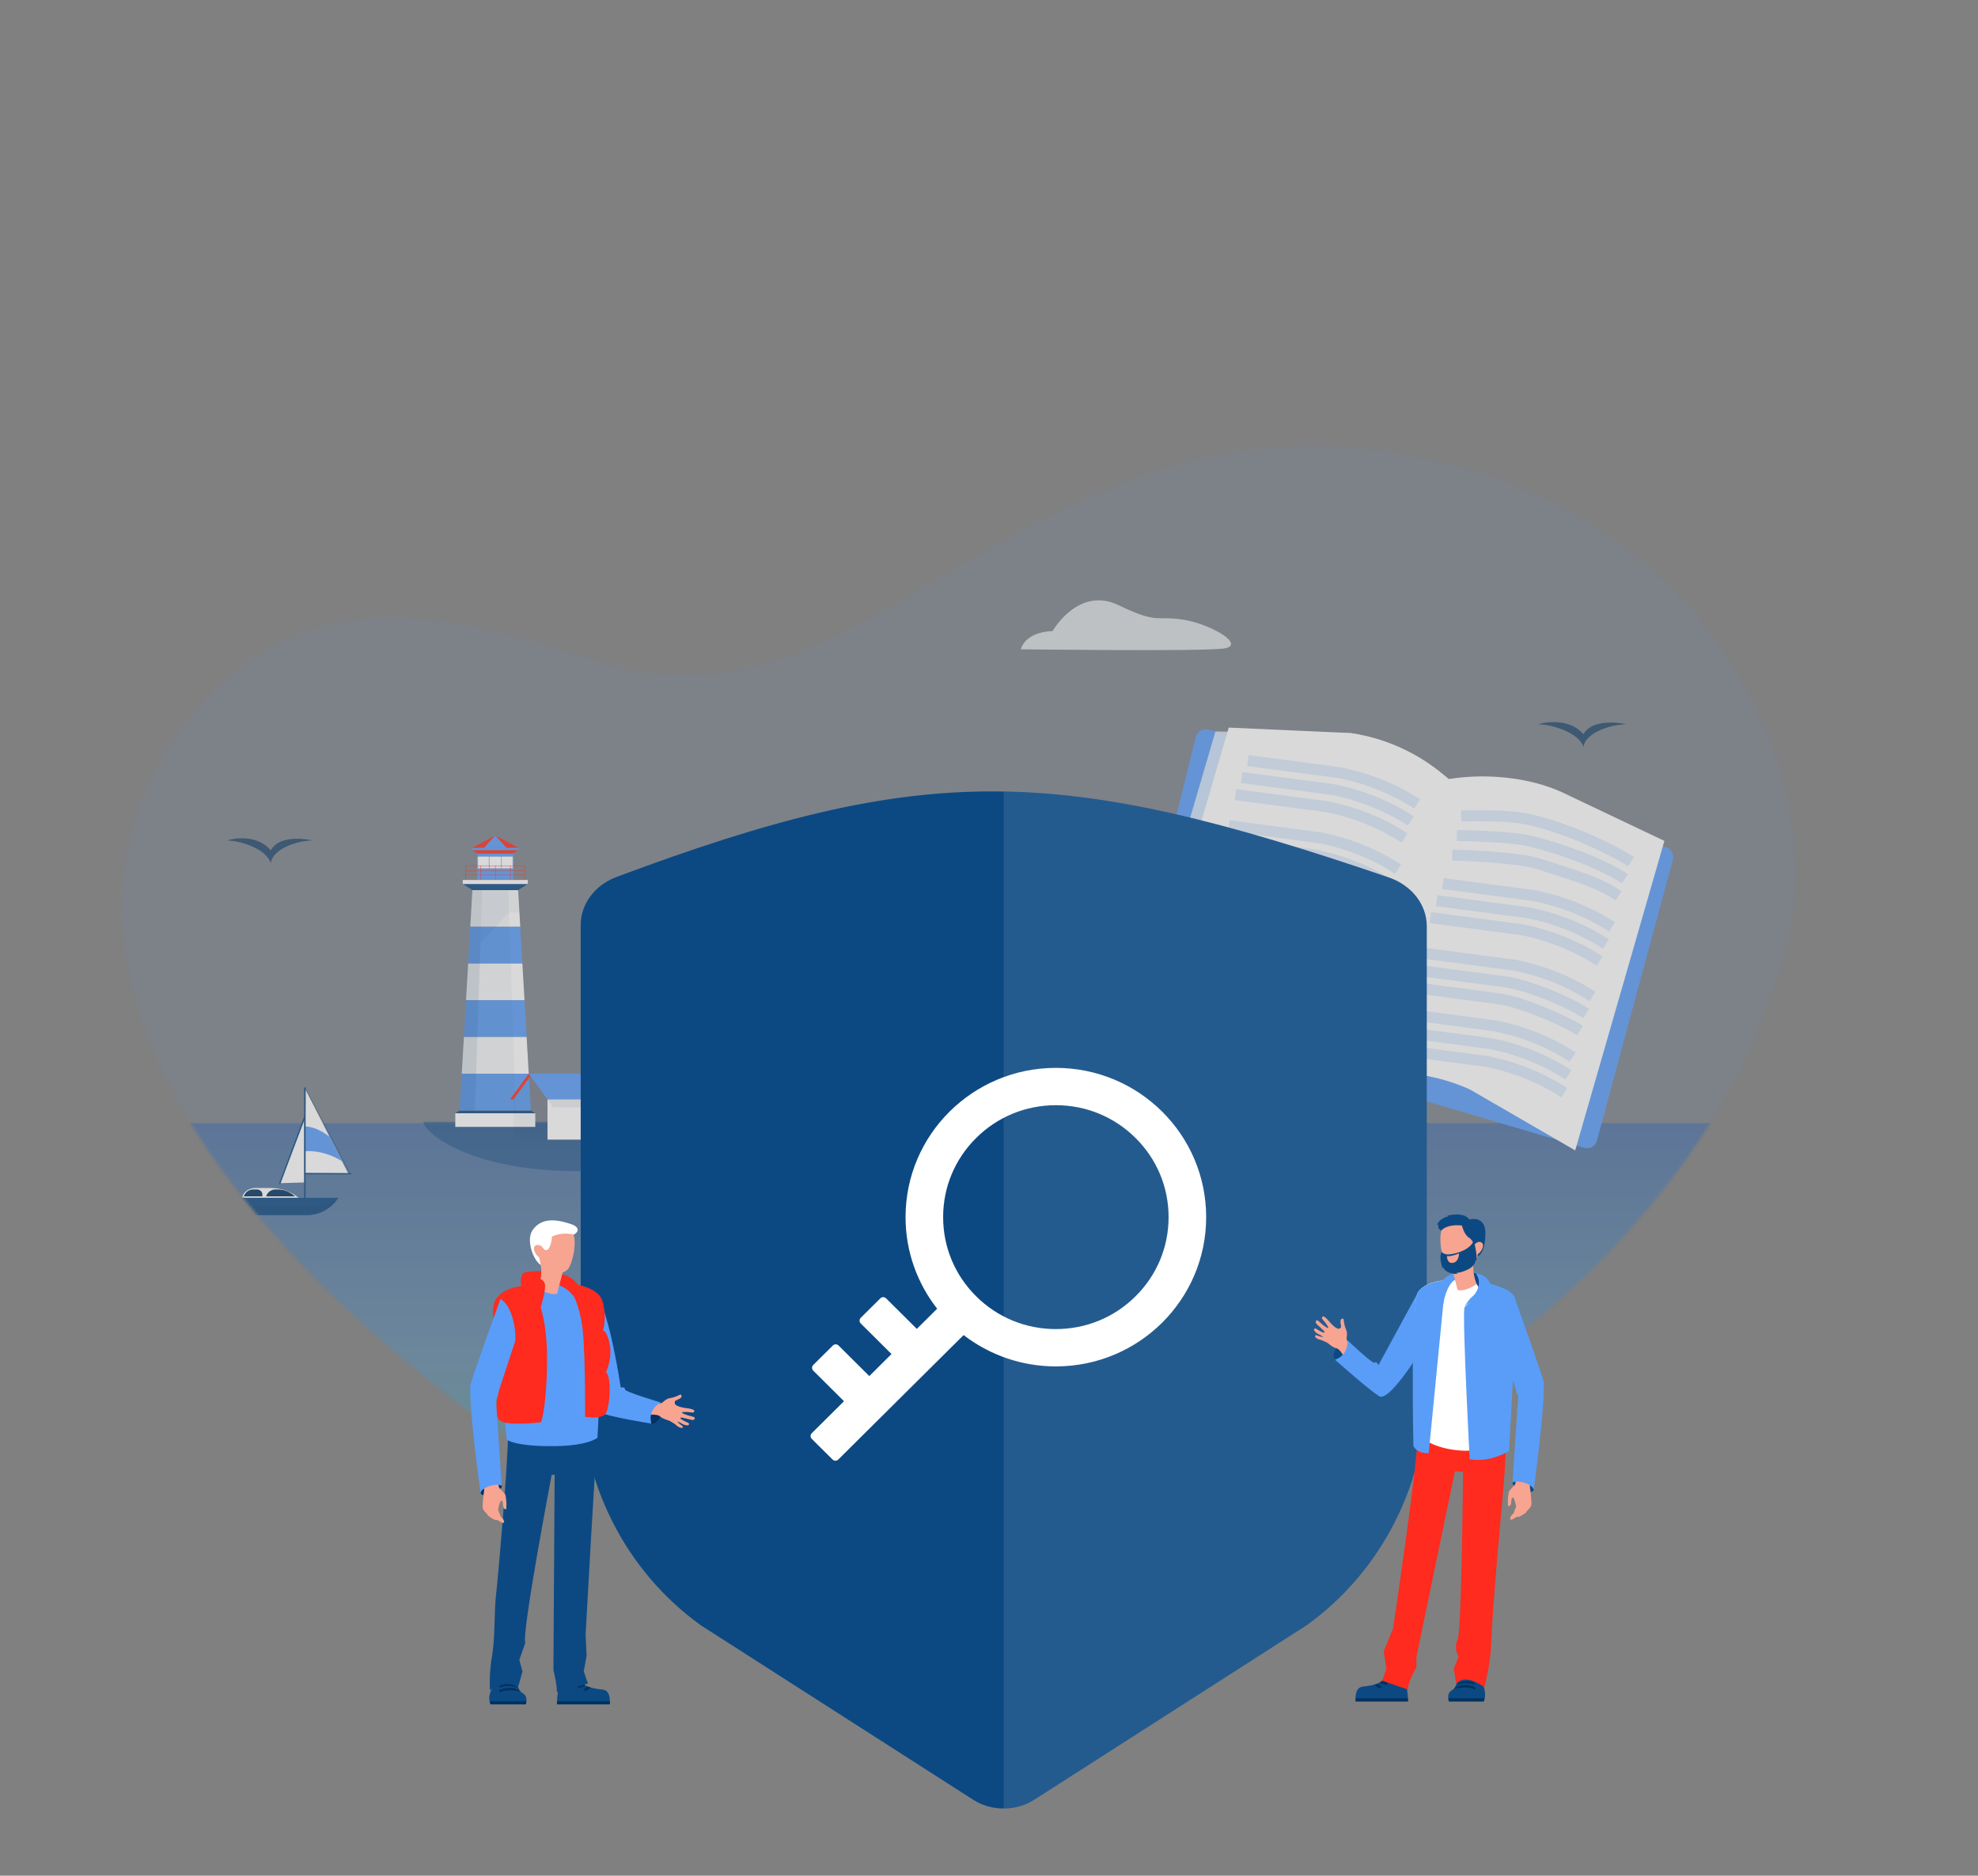 <svg width="715" height="678" viewBox="0 0 715 678" fill="none" xmlns="http://www.w3.org/2000/svg">
<rect x="0" y="0" width="715" height="678" fill="#808080" stroke="none"/>
<g opacity="0.7">
<mask id="mask0" mask-type="alpha" maskUnits="userSpaceOnUse" x="44" y="161" width="606" height="408">
<path d="M219.98 240.065C186.525 229.586 143.792 214.443 106.314 229.575C60.754 247.971 -33.543 353.798 167.448 508.74C263.177 570.737 328.125 581.921 413.421 555.539C497.102 526.011 583.642 472.975 628.367 388.427C634.278 377.282 642.548 354.995 645.798 342.595C658.257 294.848 635.139 238.302 595.3 204.164C555.46 170.026 501.917 157.052 453.17 162.407C404.423 167.761 363.419 194.879 322.198 219.015C299.89 232.086 260.69 252.78 219.98 240.065Z" fill="#2B63A4"/>
</mask>
<g mask="url(#mask0)">
<rect opacity="0.1" width="669.659" height="250.774" transform="matrix(-1 0 0 1 669.659 155.108)" fill="#599DF9"/>
<path opacity="0.5" d="M694 406H-7V565H694V406Z" fill="url(#paint0_linear)"/>
<path d="M87.357 432.962C88.006 430.86 89.949 429.426 92.148 429.426H98C101.634 429.426 105.158 430.675 107.982 432.962H87.357Z" fill="white"/>
<path d="M96.197 432.438C96.651 430.959 98.018 429.95 99.565 429.95H100.337C102.436 429.95 104.471 430.673 106.1 431.997L106.643 432.438H96.197Z" fill="#01315F"/>
<path d="M88.161 432.438C88.616 430.959 89.982 429.95 91.529 429.95H92.946C94.24 429.95 95.166 431.2 94.79 432.438H88.161Z" fill="#01315F"/>
<path d="M101.129 427.681L103.954 427.596L110.013 427.415L109.996 408.465L109.993 404.886L101.129 427.681Z" fill="white"/>
<path d="M110.261 423.962L122.202 424.094L125.853 424.135L123.623 419.746L119.125 410.903L110.481 393.903L110.466 396.069L110.384 407.172L110.339 413.423L110.261 423.962Z" fill="white"/>
<path d="M110.143 407.172C110.354 409.402 110.237 411.711 110.339 413.423C110.435 415.041 110.339 416.126 110.339 416.126C110.339 416.126 113.597 415.769 117.826 417.067C119.611 417.615 121.593 418.457 123.623 419.746L119.125 410.903C116.949 409.239 114.089 407.557 111.185 407.228C110.918 407.197 110.651 407.179 110.384 407.172C110.213 407.167 110.315 407.165 110.143 407.172Z" fill="#599DF9"/>
<path d="M109.925 433.725C109.925 433.867 110.04 433.981 110.2 433.981C110.36 433.981 110.476 433.867 110.476 433.725V393.256C110.476 393.114 110.36 393 110.2 393C110.04 393 109.925 393.114 109.925 393.256V433.725Z" fill="#0C4983"/>
<path d="M110.012 424.25C110.012 424.377 110.117 424.48 110.247 424.48H126.764C126.894 424.48 127 424.377 127 424.25C127 424.123 126.894 424.019 126.764 424.019H110.249C110.117 424.019 110.012 424.123 110.012 424.25Z" fill="#0C4983"/>
<path d="M100.9 427.718C100.851 427.844 100.917 427.981 101.045 428.028C101.174 428.074 101.316 428.011 101.364 427.886L110.328 403.926C110.377 403.801 110.311 403.664 110.182 403.616C110.054 403.571 109.912 403.633 109.864 403.759L100.9 427.718Z" fill="#0C4983"/>
<path d="M126.52 424.162L126.631 424.107L110.337 393.198L110.226 393.254L126.52 424.162Z" fill="#0C4983"/>
<path d="M84.009 432.962H122.312C119.809 436.878 115.482 439.247 110.835 439.247H91.048C88.21 439.247 85.439 438.376 83.112 436.75C82.494 436.319 82.335 435.472 82.753 434.845L84.009 432.962Z" fill="#0C4983"/>
<path opacity="0.1" d="M114.143 435.974C119.366 435.772 122.312 432.962 122.312 432.962C119.809 436.878 115.482 439.247 110.835 439.247H92.405C88.683 439.247 85.051 438.104 82 435.974C82 435.974 102.29 436.432 114.143 435.974Z" fill="#01315F"/>
<path opacity="0.5" d="M219.5 423C173.9 425.8 153.667 410.333 153 405.5H211C230.333 408 265.1 420.2 219.5 423Z" fill="#0C4983"/>
<path d="M185.469 313.858H172.591V318.078H185.469V313.858Z" fill="#599DF9"/>
<path d="M185.469 308.531H172.591V309.638H185.469V308.531Z" fill="#599DF9"/>
<path d="M185.469 309.638H172.591V313.858H185.469V309.638Z" fill="white"/>
<path d="M187.443 307.267L185.469 308.531H172.591L170.618 307.267H187.443Z" fill="#FE2B1E"/>
<path d="M187.443 306.442H170.674V307.267H187.443V306.442Z" fill="#599DF9"/>
<path d="M172.786 308.531H172.591V318.078H172.786V308.531Z" fill="#599DF9"/>
<path d="M185.469 308.531H185.274V318.078H185.469V308.531Z" fill="#599DF9"/>
<path d="M176.898 308.531H176.703V318.078H176.898V308.531Z" fill="#599DF9"/>
<path d="M181.358 308.531H181.163V318.078H181.358V308.531Z" fill="#599DF9"/>
<path d="M179.002 302.03L175.015 306.442H170.674L179.002 302.03Z" fill="#FE2B1E"/>
<path d="M187.446 306.442H183.046L179.04 302.011L179.058 302L187.446 306.442Z" fill="#FE2B1E"/>
<path d="M183.046 306.442H175.014L179.002 302.03L179.04 302.011L183.046 306.442Z" fill="#599DF9"/>
<path d="M189.832 318.179H168.277V312.868H189.832V318.179ZM168.423 318.033H189.686V313.014H168.423V318.033Z" fill="#FE2B1E"/>
<path d="M179.152 312.868H179.006V318.179H179.152V312.868Z" fill="#FE2B1E"/>
<path d="M184.565 312.868H184.419V318.179H184.565V312.868Z" fill="#FE2B1E"/>
<path d="M173.762 312.868H173.615V318.179H173.762V312.868Z" fill="#FE2B1E"/>
<path d="M189.832 314.679H168.277V314.826H189.832V314.679Z" fill="#FE2B1E"/>
<path d="M189.783 316.221H168.228V316.368H189.783V316.221Z" fill="#FE2B1E"/>
<path d="M192.177 406.163H165.888L166.102 402.408L166.165 401.361H191.896L191.959 402.408L192.177 406.163Z" fill="white"/>
<path d="M193.49 402.408H164.574V407.329H193.49V402.408Z" fill="white"/>
<path d="M193.49 402.408H164.571L166.165 401.361H191.895L193.49 402.408Z" fill="#0C4983"/>
<path d="M190.774 319.526L187.293 321.754H170.768L167.291 319.526H190.774Z" fill="#0C4983"/>
<path d="M190.77 318.078H167.291V319.53H190.77V318.078Z" fill="white"/>
<path d="M191.895 401.361H166.165L166.93 388.093H191.13L191.895 401.361Z" fill="#599DF9"/>
<path d="M188.061 335.023H170.003L170.682 323.266L170.768 321.754H187.292L187.382 323.266L188.061 335.023Z" fill="white"/>
<path d="M188.827 348.287H169.234L170.003 335.023H188.061L188.827 348.287Z" fill="#599DF9"/>
<path d="M189.596 361.556H168.465L169.234 348.287H188.827L189.596 361.556Z" fill="white"/>
<path d="M190.361 374.824H167.699L168.465 361.556H189.596L190.361 374.824Z" fill="#599DF9"/>
<path d="M191.13 388.093H166.93L167.699 374.824H190.361L191.13 388.093Z" fill="white"/>
<path opacity="0.15" d="M171.672 401.357L172.111 388.093L172.55 374.824L172.989 361.556L173.428 348.287L173.867 335.019L174.305 321.754H170.764L170.678 323.266L169.999 335.019L169.234 348.287L168.465 361.556L167.696 374.824L166.93 388.093L166.161 401.357H171.672Z" fill="#01315F"/>
<path opacity="0.05" d="M187.758 329.786H184.021L183.755 321.754H187.292L187.758 329.786Z" fill="#01315F"/>
<path opacity="0.1" d="M184.021 329.786L173.675 340.83L174.306 321.754H183.755L184.021 329.786Z" fill="#01315F"/>
<path opacity="0.05" d="M186.388 401.357H171.676L173.675 340.83L184.021 329.786L186.388 401.357Z" fill="#01315F"/>
<path d="M191.76 388.955L185.608 397.4H184.348L191.13 388.093L191.76 388.955Z" fill="#FE2B1E"/>
<path opacity="0.05" d="M199.173 397.4L199.161 411.94H185.608L185.615 397.4H185.608L191.76 388.955L192.39 388.093L199.173 397.4Z" fill="#01315F"/>
<path d="M219.865 397.4H197.912L193.212 390.947L191.13 388.093H213.083L215.161 390.947L219.865 397.4Z" fill="#599DF9"/>
<path d="M219.865 397.4V397.411L219.857 397.4H219.865Z" fill="white"/>
<path d="M219.865 397.411L219.854 411.94H197.905L197.912 397.4H219.857L219.865 397.411Z" fill="white"/>
<path opacity="0.08" d="M219.865 397.4V400.254H199.994L197.912 397.4H219.865Z" fill="#01315F"/>
<path opacity="0.4" d="M214.002 412.69C213.882 412.679 213.762 412.671 213.649 412.709C213.537 412.746 213.432 412.84 213.424 412.956C213.405 413.17 213.668 413.286 213.878 413.331C215.18 413.609 216.526 413.68 217.851 413.538C218.241 413.496 218.635 413.436 219.029 413.44C219.374 413.444 219.715 413.5 220.056 413.523C220.431 413.545 220.81 413.53 221.186 413.515C222.855 413.44 224.524 413.369 226.193 413.294C226.362 413.286 226.599 413.193 226.542 413.031C226.52 412.971 226.464 412.934 226.404 412.904C225.972 412.675 225.473 412.615 224.986 412.574C224.194 412.51 223.399 412.491 222.603 412.476C220.146 412.435 217.686 412.442 215.228 412.499C215.123 412.502 215 412.51 214.91 412.566C214.846 412.607 214.808 412.697 214.745 412.731C214.572 412.814 214.193 412.705 214.002 412.69Z" fill="#01315F"/>
<path d="M492.566 391.477L409.821 373.123C407.849 372.641 406.623 370.626 407.105 368.655L432.204 266.461C432.686 264.489 434.701 263.263 436.672 263.745L520.864 285.209L492.566 391.477Z" fill="#599DF9"/>
<path d="M491.427 390.951L572.728 414.912C574.699 415.438 576.714 414.299 577.24 412.328L604.705 310.746C605.23 308.775 604.091 306.76 602.12 306.234L518.017 284.245L491.427 390.951Z" fill="#599DF9"/>
<path opacity="0.7" d="M492.435 388.805L490.464 387.184C480.871 379.124 469.175 373.868 456.735 372.072L408.025 371.459L439.345 264.402L488.098 264.971C500.539 266.767 512.191 272.024 521.827 280.083L523.799 281.704L492.435 388.805Z" fill="white"/>
<path d="M492.435 388.805L490.464 387.184C480.871 379.124 469.175 373.868 456.735 372.072L412.799 370.101L444.163 263L488.098 264.971C500.539 266.767 512.191 272.024 521.827 280.084L523.799 281.704L492.435 388.805Z" fill="white"/>
<path d="M492.26 388.717L494.8 388.367C507.241 386.746 519.9 388.63 531.333 393.799L569.399 415.832L601.638 303.957L564.493 286.304C553.06 281.135 538.517 279.646 526.076 281.266L523.536 281.617L492.26 388.717Z" fill="white"/>
<g opacity="0.2">
<path d="M451.084 274.915L484.2 279.295C493.662 281.179 502.817 284.727 510.658 289.589L512.235 290.596" stroke="#599DF9" stroke-width="3.978" stroke-miterlimit="10"/>
<path d="M448.807 281.047L481.922 285.428C491.384 287.311 500.539 290.859 508.38 295.722L509.957 296.729" stroke="#599DF9" stroke-width="3.978" stroke-miterlimit="10"/>
<path d="M446.572 287.223L479.688 291.604C489.15 293.487 498.305 297.035 506.146 301.898L507.723 302.905" stroke="#599DF9" stroke-width="3.978" stroke-miterlimit="10"/>
<path d="M444.207 298.481L477.323 302.861C486.784 304.745 495.939 308.293 503.78 313.155L505.357 314.163" stroke="#599DF9" stroke-width="3.978" stroke-miterlimit="10"/>
<path d="M441.929 304.614L475.045 308.994C484.507 310.878 493.662 314.426 501.503 319.288L503.08 320.295" stroke="#599DF9" stroke-width="3.978" stroke-miterlimit="10"/>
<path d="M439.695 310.79L472.811 315.17C482.273 317.054 491.428 320.602 499.268 325.464L500.845 326.472" stroke="#599DF9" stroke-width="3.978" stroke-miterlimit="10"/>
<path d="M437.111 323.581L470.227 327.961C479.688 329.845 488.843 333.393 496.684 338.255L498.261 339.263" stroke="#599DF9" stroke-width="3.978" stroke-miterlimit="10"/>
<path d="M434.876 329.757L467.992 334.138C477.585 336.021 489.369 341.322 494.45 344.432L496.027 345.439" stroke="#599DF9" stroke-width="3.978" stroke-miterlimit="10"/>
<path d="M432.599 335.934L465.715 340.314C475.483 342.241 489.894 349.206 492.172 350.608L493.749 351.615" stroke="#599DF9" stroke-width="3.978" stroke-miterlimit="10"/>
<path d="M429.927 345.483L463.042 349.863C472.504 351.747 481.659 355.295 489.5 360.157L491.077 361.165" stroke="#599DF9" stroke-width="3.978" stroke-miterlimit="10"/>
<path d="M428.437 351.922L461.553 356.302C471.015 358.186 480.17 361.734 488.011 366.596L489.588 367.604" stroke="#599DF9" stroke-width="3.978" stroke-miterlimit="10"/>
<path d="M426.904 358.361L460.02 362.742C469.482 364.625 478.637 368.173 486.477 373.035L488.054 374.043" stroke="#599DF9" stroke-width="3.978" stroke-miterlimit="10"/>
</g>
<g opacity="0.2">
<path d="M528.179 294.933C528.179 294.933 542.108 294.495 550.081 295.722C562.171 297.649 580.174 305.621 588.015 310.483L589.592 311.491" stroke="#599DF9" stroke-width="3.978" stroke-miterlimit="10"/>
<path d="M526.602 302.029C526.602 302.029 545.438 302.117 553.585 304.132C564.186 306.76 577.94 311.797 585.781 316.66L587.358 317.667" stroke="#599DF9" stroke-width="3.978" stroke-miterlimit="10"/>
<path d="M524.981 309.082C524.981 309.082 548.767 309.607 557.045 312.498C566.157 315.652 575.662 317.93 583.503 322.792L585.08 323.8" stroke="#599DF9" stroke-width="3.978" stroke-miterlimit="10"/>
<path d="M521.565 319.376L554.681 323.756C564.142 325.64 573.297 329.188 581.138 334.05L582.715 335.057" stroke="#599DF9" stroke-width="3.978" stroke-miterlimit="10"/>
<path d="M519.331 325.552L552.446 329.932C561.908 331.816 571.063 335.364 578.904 340.226L580.481 341.234" stroke="#599DF9" stroke-width="3.978" stroke-miterlimit="10"/>
<path d="M517.053 331.685L550.169 336.065C559.63 337.949 568.785 341.497 576.626 346.359L578.203 347.366" stroke="#599DF9" stroke-width="3.978" stroke-miterlimit="10"/>
<path d="M514.512 344.519L547.628 348.9C557.089 350.783 566.244 354.331 574.085 359.193L575.662 360.201" stroke="#599DF9" stroke-width="3.978" stroke-miterlimit="10"/>
<path d="M512.234 350.696L545.35 355.076C554.943 356.96 566.726 362.26 571.807 365.37L573.384 366.377" stroke="#599DF9" stroke-width="3.978" stroke-miterlimit="10"/>
<path d="M510 356.828L543.116 361.208C552.884 363.136 567.296 370.101 569.573 371.502L571.15 372.51" stroke="#599DF9" stroke-width="3.978" stroke-miterlimit="10"/>
<path d="M507.328 366.421L540.443 370.802C549.905 372.685 559.06 376.233 566.901 381.095L568.478 382.103" stroke="#599DF9" stroke-width="3.978" stroke-miterlimit="10"/>
<path d="M505.795 372.86L538.911 377.241C548.372 379.124 557.527 382.672 565.368 387.535L566.945 388.542" stroke="#599DF9" stroke-width="3.978" stroke-miterlimit="10"/>
<path d="M504.305 379.3L537.421 383.68C546.883 385.564 556.038 389.112 563.879 393.974L565.456 394.981" stroke="#599DF9" stroke-width="3.978" stroke-miterlimit="10"/>
</g>
</g>
</g>
<path d="M222.936 316.961C215.021 319.917 209.907 326.766 209.907 334.313V501.71C209.907 535.956 226.174 568.036 253.44 587.553L351.826 650.569C358.366 654.764 367.26 654.764 373.821 650.569L472.207 587.553C499.472 568.026 515.74 535.956 515.74 501.71V334.76C515.74 326.995 510.303 320.011 502.065 317.18C382.548 276.283 334.642 275.19 222.936 316.961Z" fill="#0C4983"/>
<path opacity="0.1" d="M502.066 317.18C443.89 297.267 402.68 286.827 362.823 286.13V653.712C366.687 653.712 370.52 652.661 373.821 650.569L472.207 587.553C499.472 568.026 515.74 535.956 515.74 501.71V334.75C515.74 326.995 510.314 320.001 502.066 317.18Z" fill="white"/>
<path opacity="0.5" d="M97.874 307.367C93.242 301.868 85.361 302.706 82 303.812C86.606 303.812 96.23 306.691 97.874 312C98.621 306.501 108.269 303.733 113 303.812C109.078 302.864 100.563 302.248 97.874 307.367Z" fill="#01315F"/>
<path opacity="0.5" d="M572.386 265.367C567.605 259.868 559.47 260.706 556 261.812C560.755 261.812 570.689 264.691 572.386 270C573.157 264.501 583.116 261.733 588 261.812C583.952 260.864 575.161 260.248 572.386 265.367Z" fill="#01315F"/>
<path opacity="0.5" d="M380.5 228.078C380.5 228.078 389.787 211.721 404.35 218.759C418.913 225.796 417.678 222.342 427.911 224.029C438.144 225.716 450.607 233.316 442.266 234.425C433.926 235.534 369 234.698 369 234.698C369 234.698 370.187 228.56 380.5 228.078Z" fill="white"/>
<path d="M381.668 386C351.661 386 327.337 410.154 327.337 439.952C327.337 452.428 331.608 463.91 338.757 473.05L331.412 480.344L320.277 469.288C320.005 469.023 319.639 468.875 319.259 468.875C318.878 468.875 318.512 469.023 318.24 469.288L311.127 476.351C310.86 476.621 310.711 476.985 310.711 477.363C310.711 477.741 310.86 478.104 311.127 478.374L322.261 489.431L314.236 497.399L303.102 486.343C302.83 486.078 302.464 485.93 302.083 485.93C301.703 485.93 301.337 486.078 301.065 486.343L293.952 493.406C293.685 493.677 293.536 494.04 293.536 494.418C293.536 494.796 293.685 495.159 293.952 495.429L305.086 506.486L293.415 518.075C293.149 518.342 293 518.702 293 519.078C293 519.453 293.149 519.813 293.415 520.08L300.975 527.587C301.529 528.138 302.441 528.138 302.995 527.587L348.319 482.58C357.86 489.929 369.594 493.913 381.668 493.903C411.676 493.903 436 469.749 436 439.952C436 410.154 411.676 386 381.668 386ZM410.478 468.56C402.793 476.209 392.553 480.415 381.668 480.415C370.784 480.415 360.543 476.209 352.858 468.56C345.155 460.929 340.92 450.76 340.92 439.952C340.92 429.144 345.155 418.974 352.858 411.343C360.543 403.694 370.784 399.488 381.668 399.488C392.553 399.488 402.793 403.694 410.478 411.343C418.181 418.974 422.417 429.144 422.417 439.952C422.417 450.76 418.181 460.929 410.478 468.56Z" fill="white"/>
<path d="M238.841 506.993C240.837 507.234 238.478 515.119 235.453 514.637C232.368 514.156 233.941 508.257 233.941 508.257C233.941 508.257 236.784 506.692 238.841 506.993Z" fill="#01315F"/>
<path d="M244.467 515.179C243.983 514.637 241.987 513.554 241.987 513.554C240.232 512.952 239.264 512.651 238.539 511.929C237.813 511.207 234.969 511.327 234.969 511.327C234.969 511.327 235.393 508.739 237.208 506.933C237.208 506.933 238.599 507.354 239.023 507.174C239.869 506.873 240.535 505.609 242.229 505.368C243.922 505.127 245.979 504.044 245.979 504.044C245.979 504.044 246.766 504.525 246.161 505.187C245.556 505.85 244.164 506.09 243.983 506.512C243.922 506.572 243.922 506.692 243.922 506.752C243.862 507.053 243.862 507.354 244.043 507.595C244.043 507.595 244.043 507.655 244.104 507.655C244.769 508.438 247.008 508.859 248.036 508.979C249.427 509.16 251.363 509.461 250.94 510.243C250.516 511.026 249.851 510.183 246.645 510.424L246.584 510.725C246.342 510.725 248.338 511.628 250.335 512.049C251.666 512.35 251.061 513.133 250.577 513.253C250.153 513.373 248.822 512.892 247.854 512.711C247.189 512.591 246.524 512.41 246.161 512.35L245.919 512.711C248.096 514.397 249.125 514.036 249.064 514.818C249.004 515.601 247.068 515.059 246.342 514.517C246.04 514.276 245.374 514.036 244.769 513.795C246.161 515.36 247.008 515.36 246.826 515.962C246.463 516.503 244.951 515.721 244.467 515.179Z" fill="#F7A491"/>
<path d="M241.624 508.739C242.955 508.438 243.802 506.873 243.862 506.692C243.802 506.993 243.802 507.294 243.983 507.535C243.015 509.04 241.624 508.739 241.624 508.739Z" fill="#F7A491"/>
<path d="M215.672 468.17C220.33 474.249 224.383 501.516 224.383 501.516C224.383 501.516 226.017 501.215 225.896 502.178C225.835 503.141 238.841 506.933 238.841 506.933C238.841 506.933 234.002 509.28 235.454 514.577C235.454 514.577 220.33 512.23 216.035 510.304C211.74 508.378 210.712 479.546 210.712 479.546L215.672 468.17Z" fill="#599DF9"/>
<path d="M220.451 614.917C220.451 615.579 220.391 616.06 220.391 616.06H201.335C201.335 615.699 201.335 615.338 201.335 614.917C201.577 609.981 203.15 605.647 203.15 605.647L207.929 603.601C208.353 606.068 209.381 607.573 210.712 608.596C211.075 608.897 211.438 609.078 211.801 609.319C211.982 609.439 212.164 609.499 212.345 609.56C212.769 609.74 213.132 609.861 213.555 609.981C215.249 610.462 216.943 610.583 218.092 610.763C220.149 611.125 220.451 613.472 220.451 614.917Z" fill="#0C4983"/>
<path d="M220.451 614.917C220.451 615.579 220.391 616.06 220.391 616.06H201.335C201.335 615.699 201.335 615.338 201.335 614.917H220.451Z" fill="#01315F"/>
<path d="M211.801 609.319L209.139 610.161L208.595 609.198L210.712 608.596C211.014 608.897 211.377 609.138 211.801 609.319Z" fill="#01315F"/>
<path d="M213.555 610.041L211.801 611.245L210.712 610.823L212.345 609.62C212.708 609.74 213.132 609.921 213.555 610.041Z" fill="#01315F"/>
<path d="M190.265 614.916C190.205 615.579 190.023 616.06 190.023 616.06H177.32C177.138 615.699 177.017 615.338 176.957 614.916C175.686 608.897 185.97 601.494 185.97 601.494L186.817 605.045C186.817 605.045 186.515 610.703 188.753 611.907C190.205 612.629 190.386 613.953 190.265 614.916Z" fill="#0C4983"/>
<path d="M177.017 614.917H190.265C190.205 615.579 190.023 616.06 190.023 616.06H177.32C177.259 615.639 177.138 615.278 177.017 614.917Z" fill="#01315F"/>
<path d="M188.269 611.425C188.269 611.425 182.946 610.222 180.465 611.787V610.944C180.465 610.944 185.002 608.717 188.269 611.425Z" fill="#01315F"/>
<path d="M187.18 610.101C187.18 610.101 183.792 608.536 180.465 610.101L180.828 609.198C180.889 609.198 184.821 607.694 187.18 610.101Z" fill="#01315F"/>
<path d="M183.672 517.346C183.672 529.324 179.8 572.602 179.377 575.732C178.59 581.631 179.014 591.863 177.925 598.123C176.715 604.865 177.078 610.944 177.078 610.944C177.078 610.944 183.672 605.647 187.362 609.56L188.874 604.202L187.725 599.989L189.902 593.789C188.39 591.081 199.4 533.177 199.4 533.177L200.489 532.996L200.065 599.989V603.781C200.065 603.781 201.336 608.657 201.336 611.726L212.527 608.536L211.014 604.142L212.043 598.484L211.68 590.9C211.68 590.9 215.249 525.653 216.035 518.49L183.672 517.346Z" fill="#0C4983"/>
<path d="M183.127 520.356C183.127 520.356 186.212 523.004 201.275 522.703C212.89 522.462 215.975 519.694 215.975 519.694C215.975 519.694 218.697 472.082 215.672 468.17C213.495 465.341 209.26 464.137 203.695 463.896C201.577 463.776 199.339 463.836 196.859 463.896C195.044 463.956 193.35 464.257 191.778 464.679C185.547 466.484 181.191 470.517 180.526 473.707C179.679 477.74 183.127 520.356 183.127 520.356Z" fill="#599DF9"/>
<path d="M219.725 497.122C220.996 500.432 220.27 508.618 219.06 510.785C217.668 513.253 211.498 512.109 211.498 512.109C211.498 512.109 211.68 491.464 210.651 480.99C209.683 470.517 205.086 463.956 205.086 463.956C205.086 463.956 216.156 464.378 217.85 470.517C218.939 474.49 218.636 477.74 218.273 479.486C218.092 480.449 217.85 480.93 217.85 480.93C217.91 480.93 217.91 480.93 217.971 480.93C218.334 480.99 219.544 481.532 220.391 485.926C221.419 491.103 219.06 495.978 219.06 495.978C219.362 496.339 219.544 496.7 219.725 497.122Z" fill="#FE2B1E"/>
<path d="M209.381 473.828C209.381 473.828 211.256 467.508 209.018 464.498C206.719 461.488 204.239 461.007 204.239 461.007C204.239 461.007 207.324 463.896 207.687 465.822C208.111 467.748 209.381 473.828 209.381 473.828Z" fill="#FE2B1E"/>
<path d="M201.5 464.5C200.5 462 199.7 459.4 204.5 461C209.3 462.6 209.5 469 209 472C208.2 468 203.667 464.667 201.5 464.5Z" fill="#FE2B1E"/>
<path d="M201 460.5C196.6 458.9 191.5 459.5 189.5 460L190.5 463.5L198.5 464.5C201.167 463.833 205.4 462.1 201 460.5Z" fill="#FE2B1E"/>
<path d="M197.766 491.765C197.585 509.1 195.589 514.096 195.589 514.096C195.589 514.096 182.764 515.781 180.405 513.193C178.046 510.605 180.405 502.539 180.405 502.539C180.405 502.539 179.921 501.275 179.377 499.349C179.135 498.566 178.893 497.603 178.711 496.64C178.469 495.677 178.348 494.594 178.227 493.51C177.925 490.741 178.59 488.575 179.195 487.311C179.619 486.408 179.982 485.986 179.982 485.986C179.982 485.986 177.501 475.934 178.59 471.48C178.832 470.457 179.256 469.614 179.861 468.892C183.127 464.679 190.689 464.679 190.689 464.679C192.806 465.28 196.012 470.878 197.222 481.532C197.585 484.542 197.766 487.973 197.766 491.765Z" fill="#FE2B1E"/>
<path d="M203.392 459.863L201.396 467.628C201.396 467.628 199.158 468.651 194.439 465.521C194.439 465.521 196.98 459.622 194.742 455.409C194.742 455.409 195.286 455.469 196.194 455.529C196.194 455.529 197.041 460.104 203.392 459.863Z" fill="#F7A491"/>
<path d="M194.439 451.376C194.318 460.525 203.211 461.849 205.509 458.479C206.235 457.395 206.901 455.409 207.324 453.242C207.445 452.761 207.506 452.279 207.566 451.737C207.99 448.367 207.687 444.936 205.751 444.033C199.158 440.903 194.5 442.167 194.439 451.376Z" fill="#F7A491"/>
<path d="M192.467 444.745C190.079 448.323 192.8 455.578 195.467 457.245L194.967 454.745L193.967 451.245C194.3 450.578 195.167 449.545 195.967 450.745C198.248 454.168 199.5 449 199.5 447C202.082 445.731 205.042 445.718 207.467 446.245C209.3 445.245 209.5 443.5 206.5 442.5C202.205 441.068 195.967 439.5 192.467 444.745Z" fill="white"/>
<path d="M196.287 451.21C196.287 451.21 194.956 449.344 193.504 450.247C192.052 451.21 194.048 454.58 195.561 454.641C197.013 454.641 196.287 451.21 196.287 451.21Z" fill="#F7A491"/>
<path d="M195.468 472.564C195.468 472.564 197.524 466.003 196.92 463.896C196.315 461.789 189.781 459.502 189.176 460.164C188.572 460.766 187.906 462.632 188.511 464.859C188.511 464.859 192.564 465.521 195.468 472.564Z" fill="#FE2B1E"/>
<path d="M197.222 481.532C195.286 484.06 183.793 484.12 183.793 484.12C183.793 484.12 176.231 495.135 181.675 498.566C186.999 501.937 196.557 499.59 196.92 499.469C194.802 501.215 181.615 502.358 179.316 499.289C179.195 499.168 179.135 498.988 179.074 498.867C178.832 498.265 178.711 497.483 178.651 496.58C178.409 493.691 178.832 489.658 179.135 487.311C179.558 486.408 179.921 485.986 179.921 485.986C179.921 485.986 177.441 475.934 178.53 471.48C178.772 470.457 179.195 469.614 179.8 468.892C186.575 469.073 187.18 481.532 187.18 481.532C189.056 482.254 196.98 481.592 197.222 481.532Z" fill="#FE2B1E"/>
<path d="M181.433 537.209C181.494 538.774 174.053 541.904 173.751 539.617C173.388 537.39 181.191 533.237 181.433 537.209Z" fill="#01315F"/>
<path d="M175.021 538.594C174.9 539.316 174.235 544.372 174.537 545.275C174.537 545.335 174.537 545.335 174.598 545.395C174.961 546.238 176.049 547.081 176.412 547.683C176.775 548.285 177.441 548.405 178.046 548.886C178.59 549.368 179.982 549.488 179.982 549.488C179.982 549.488 182.159 551.053 182.22 550.211C182.28 549.127 181.01 548.164 181.01 548.164L180.042 545.757C180.042 545.757 180.586 542.446 181.252 542.446C181.917 542.446 181.675 543.83 181.978 544.914C182.159 545.636 183.006 545.516 183.006 545.516L183.067 543.529C183.067 543.529 182.946 540.7 182.583 540.159C182.22 539.617 180.405 537.751 180.405 537.751L179.619 533.718L174.174 534.019C174.114 533.959 175.142 537.871 175.021 538.594Z" fill="#F7A491"/>
<path d="M174.598 545.395C174.961 546.238 176.049 547.081 176.412 547.683C176.775 548.285 177.441 548.405 178.046 548.886C178.59 549.368 179.982 549.488 179.982 549.488C179.437 549.067 178.53 546.78 178.288 546.659C178.046 546.539 177.925 546.84 177.501 546.84C177.078 546.84 176.896 545.997 176.473 546.118C176.049 546.238 175.626 546.298 175.324 545.756C175.082 545.456 174.84 545.395 174.598 545.395Z" fill="#F7A491"/>
<path d="M180.889 469.554C185.184 471.781 186.696 481.111 186.212 484.843L180.163 503.201C180.163 503.201 179.981 505.308 179.256 505.609L181.373 537.209C180.768 536.006 174.537 536.969 173.69 539.617C173.69 539.617 169.456 509.1 170.061 500.733C170.182 499.108 180.889 469.554 180.889 469.554Z" fill="#599DF9"/>
<path d="M211.377 480.99C211.377 480.99 215.249 480.87 218.274 479.546C218.092 480.509 217.85 480.99 217.85 480.99C217.85 480.99 213.676 481.532 211.377 480.99Z" fill="#FE2B1E"/>
<path d="M219.725 497.122C216.882 497.423 212.89 496.761 212.89 496.761C212.89 496.761 217.306 496.821 219.06 496.038C219.362 496.339 219.544 496.7 219.725 497.122Z" fill="#FE2B1E"/>
<path d="M546.725 536.047C546.665 537.616 554.042 540.752 554.402 538.46C554.642 536.228 546.905 532.067 546.725 536.047Z" fill="#0C4983"/>
<path d="M553.022 537.435C553.142 538.158 553.802 543.225 553.502 544.13C553.502 544.19 553.502 544.19 553.442 544.25C553.082 545.095 552.003 545.939 551.643 546.542C551.283 547.145 550.623 547.266 550.024 547.748C549.484 548.231 548.105 548.352 548.105 548.352C548.105 548.352 545.946 549.92 545.886 549.075C545.826 547.99 547.085 547.025 547.085 547.025L548.045 544.612C548.045 544.612 547.505 541.295 546.845 541.295C546.186 541.295 546.425 542.682 546.126 543.768C545.946 544.491 545.106 544.371 545.106 544.371L545.046 542.38C545.046 542.38 545.166 539.546 545.526 539.003C545.886 538.46 547.685 536.59 547.685 536.59L548.464 532.549L553.862 532.851C553.922 532.79 552.902 536.711 553.022 537.435Z" fill="#F7A491"/>
<path d="M553.502 544.19C553.142 545.034 552.063 545.879 551.703 546.482C551.343 547.085 550.683 547.206 550.084 547.688C549.544 548.171 548.165 548.291 548.165 548.291C548.704 547.869 549.604 545.577 549.844 545.456C550.084 545.336 550.204 545.637 550.623 545.637C551.043 545.637 551.223 544.793 551.643 544.914C552.063 545.034 552.482 545.095 552.782 544.552C552.962 544.25 553.202 544.25 553.502 544.19Z" fill="#F7A491"/>
<path d="M487.054 484.417C485.735 482.91 480.457 489.182 482.556 491.474C484.655 493.766 488.673 489.182 488.673 489.182C488.673 489.182 488.434 486.046 487.054 484.417Z" fill="#0C4983"/>
<path d="M477.159 484.236C477.879 484.357 479.918 485.443 479.918 485.443C481.357 486.589 482.137 487.192 483.156 487.373C484.176 487.554 485.615 489.966 485.615 489.966C485.615 489.966 487.534 488.217 488.014 485.684C488.014 485.684 486.934 484.719 486.814 484.297C486.574 483.392 487.294 482.186 486.574 480.618C485.855 479.049 485.675 476.757 485.675 476.757C485.675 476.757 484.835 476.395 484.595 477.24C484.415 478.145 484.895 479.411 484.715 479.773C484.655 479.833 484.655 479.894 484.595 479.954C484.415 480.195 484.116 480.316 483.876 480.316H483.816C482.796 480.195 481.237 478.567 480.577 477.783C479.678 476.697 478.358 475.249 477.939 476.094C477.519 476.878 478.598 476.999 480.157 479.773L479.918 480.014C480.038 480.195 478.178 479.049 476.799 477.662C475.84 476.697 475.48 477.662 475.66 478.145C475.78 478.627 476.919 479.411 477.579 480.135C478.058 480.618 478.538 481.04 478.838 481.341L478.598 481.764C476.019 480.859 475.72 479.833 475.12 480.316C474.52 480.798 476.019 482.125 476.859 482.367C477.219 482.487 477.759 482.91 478.358 483.332C476.259 483.03 475.84 482.306 475.42 482.789C475 483.332 476.439 484.176 477.159 484.236Z" fill="#F7A491"/>
<path d="M484.056 483.09C483.576 481.824 484.415 480.256 484.535 480.075C484.355 480.316 484.056 480.437 483.816 480.437C483.096 482.065 484.056 483.09 484.056 483.09Z" fill="#F7A491"/>
<path d="M512.722 466.866L498.269 493.465C498.269 493.465 497.609 491.957 496.889 492.56C496.17 493.163 487.054 484.417 487.054 484.417C487.054 484.417 487.774 489.725 482.556 491.474C482.556 491.474 494.551 502.15 498.509 504.683C502.467 507.217 515.78 484.719 515.78 484.719L512.722 466.866Z" fill="#599DF9"/>
<path d="M489.993 613.854C489.993 614.518 490.053 615 490.053 615H508.944C508.944 614.638 508.944 614.276 508.944 613.854C508.704 608.908 507.144 604.565 507.144 604.565L502.407 602.515C501.987 604.988 500.967 606.496 499.648 607.521C499.288 607.823 498.928 608.003 498.569 608.245C498.389 608.365 498.209 608.426 498.029 608.486C497.609 608.667 497.249 608.788 496.829 608.908C495.15 609.391 493.471 609.511 492.332 609.692C490.293 610.114 489.993 612.467 489.993 613.854Z" fill="#0C4983"/>
<path d="M489.993 613.854C489.993 614.517 490.053 615 490.053 615H508.944C508.944 614.638 508.944 614.276 508.944 613.854H489.993Z" fill="#01315F"/>
<path d="M498.569 608.305L501.207 609.149L501.747 608.184L499.648 607.581C499.288 607.883 498.928 608.124 498.569 608.305Z" fill="#01315F"/>
<path d="M496.83 609.029L498.569 610.235L499.648 609.813L498.029 608.607C497.669 608.727 497.249 608.908 496.83 609.029Z" fill="#01315F"/>
<path d="M523.517 613.854C523.577 614.517 523.757 615 523.757 615H536.351C536.53 614.638 536.65 614.276 536.71 613.854C537.97 607.822 529.574 600.404 529.574 600.404L526.935 603.962C526.935 603.962 527.235 609.632 525.016 610.838C523.577 611.562 523.397 612.949 523.517 613.854Z" fill="#0C4983"/>
<path d="M536.59 613.854H523.517C523.577 614.517 523.756 615 523.756 615H536.35C536.41 614.638 536.53 614.276 536.59 613.854Z" fill="#01315F"/>
<path d="M525.496 610.416C525.496 610.416 530.773 609.21 533.232 610.778V609.873C533.172 609.873 528.734 607.702 525.496 610.416Z" fill="#01315F"/>
<path d="M526.515 609.089C526.515 609.089 529.874 607.521 533.172 609.089L532.812 608.184C532.812 608.184 528.914 606.677 526.515 609.089Z" fill="#01315F"/>
<path d="M544.446 516.143C544.446 528.146 543.247 540.39 542.947 543.526C542.647 546.602 539.469 581.344 538.989 594.734C538.749 601.61 536.59 609.934 536.59 609.934C536.59 609.934 530.053 604.626 526.395 608.546L525.495 603.178L527.235 598.956C527.235 598.956 525.376 595.458 526.875 592.744C528.374 590.029 528.854 532.006 528.854 532.006L525.915 531.825L512.002 598.956V602.756C512.002 602.756 508.943 607.642 508.943 610.718L499.648 607.521L501.147 603.118L500.188 596.905L503.546 588.703C503.546 588.703 513.201 524.527 512.422 517.35L544.446 516.143Z" fill="#FE2B1E"/>
<path d="M544.387 519.159C544.387 519.159 539.349 526.276 524.596 523.924C516.2 522.597 512.422 518.496 512.422 518.496C512.422 518.496 509.723 470.786 512.722 466.866C514.881 464.031 519.079 462.825 524.596 462.583C526.695 462.463 528.914 462.523 531.373 462.583C533.172 462.644 534.851 462.945 536.41 463.367C542.587 465.117 546.905 469.158 547.565 472.354C548.405 476.395 544.387 519.159 544.387 519.159Z" fill="white"/>
<path d="M532.092 462.644C532.092 462.644 534.731 464.212 534.671 466.624C534.671 466.624 535.571 461.136 533.472 460.291C531.373 459.507 532.092 462.644 532.092 462.644Z" fill="#0C4983"/>
<path d="M545.466 524.467C545.466 524.467 539.109 528.749 531.253 527.483C531.253 527.483 528.614 477.421 529.334 472.716C529.334 472.716 531.853 469.942 533.952 468.313C535.811 466.926 536.35 464.091 536.41 463.367C542.587 465.117 547.085 466.504 547.745 469.7C548.525 473.742 545.466 524.467 545.466 524.467Z" fill="#599DF9"/>
<path d="M524.596 462.583C523.757 463.91 522.197 466.926 521.717 471.269C521.418 474.224 516.44 525.311 516.44 525.311C511.942 525.311 510.923 522.718 510.923 522.718C510.923 522.718 509.723 470.726 512.662 466.866C514.881 464.091 519.079 462.885 524.596 462.583Z" fill="#599DF9"/>
<path d="M533.472 460.352C533.472 460.352 537.85 460.412 538.929 464.936C540.009 469.459 534.312 472.958 534.312 472.958C534.312 472.958 533.352 470.545 532.093 470.545C530.833 470.545 529.274 472.716 529.274 472.716C529.274 472.716 530.473 470.002 532.272 468.615C534.072 467.167 535.811 463.307 533.472 460.352Z" fill="#599DF9"/>
<path d="M525.316 460.231C525.316 460.231 519.439 462.161 517.639 469.339C517.639 469.339 518.779 467.047 519.858 467.71C520.878 468.374 521.717 471.269 521.717 471.269C521.717 471.269 522.737 464.272 526.095 462.523L525.316 460.231Z" fill="#599DF9"/>
<path d="M547.205 468.253C542.947 470.485 541.448 479.833 541.928 483.573L547.925 501.969C547.925 501.969 548.105 504.08 548.824 504.382L546.725 536.047C547.325 534.841 553.502 535.806 554.402 538.46C554.402 538.46 558.6 507.88 558 499.496C557.82 497.868 547.205 468.253 547.205 468.253Z" fill="#599DF9"/>
<path d="M524.896 458.482L526.875 466.262C526.875 466.262 529.094 467.288 533.772 464.151C533.772 464.151 531.253 458.241 533.472 454.018C533.472 454.018 532.932 454.079 532.033 454.139C532.033 454.139 531.193 458.783 524.896 458.482Z" fill="#F7A491"/>
<path d="M534.791 450.158C534.911 459.326 525.136 460.533 522.857 457.155C522.137 456.069 521.477 454.079 521.058 451.907C520.938 451.425 520.878 450.942 520.818 450.4C520.398 447.022 520.698 443.584 522.617 442.679C529.094 439.543 534.671 440.93 534.791 450.158Z" fill="#F7A491"/>
<path d="M520.998 444.79C520.998 444.79 522.797 442.378 528.434 442.981C528.434 442.981 529.274 446.359 531.013 447.384C532.692 448.409 533.352 451.244 533.352 451.244C533.352 451.244 533.532 449.796 534.251 449.676C534.971 449.495 534.011 454.139 534.011 454.139C534.011 454.139 536.77 453.717 536.95 445.997C537.07 439.06 531.133 440.81 531.133 440.81C531.133 440.81 529.694 437.914 523.097 439.422L523.576 439.664C523.576 439.664 520.518 440.146 519.438 442.74L519.978 442.679C519.978 442.679 519.379 444.067 520.998 444.79Z" fill="#0C4983"/>
<path d="M532.812 450.098C532.812 450.098 534.132 448.228 535.571 449.133C537.01 450.098 535.031 453.476 533.532 453.536C532.093 453.536 532.812 450.098 532.812 450.098Z" fill="#F7A491"/>
<path d="M521.118 452.511C521.118 452.511 521.897 453.596 523.936 453.415C527.355 453.053 531.433 451.425 532.632 448.65L533.052 449.796C533.052 449.796 534.131 454.199 533.652 455.647L533.352 455.526C533.352 455.526 533.472 457.336 530.893 458.723C528.254 460.11 526.455 460.11 526.455 460.11L526.815 460.472C526.815 460.472 522.677 460.774 521.597 457.879L521.537 458.542C521.597 458.602 519.918 454.923 521.118 452.511Z" fill="#0C4983"/>
<path d="M523.037 453.958C523.037 453.958 523.217 454.26 524.836 453.898C526.395 453.536 527.415 453.053 527.415 453.053C527.415 453.053 527.415 456.31 525.016 456.491C522.977 456.733 523.037 453.958 523.037 453.958Z" fill="#F7A491"/>
<defs>
<linearGradient id="paint0_linear" x1="343.484" y1="608.345" x2="343.484" y2="405.971" gradientUnits="userSpaceOnUse">
<stop stop-color="#38C39D"/>
<stop offset="0.171" stop-color="#3BBAA6"/>
<stop offset="0.451" stop-color="#42A2BE"/>
<stop offset="0.589" stop-color="#4693CD"/>
<stop offset="0.927" stop-color="#236AC5"/>
<stop offset="1" stop-color="#1B61C3"/>
</linearGradient>
</defs>
</svg>
